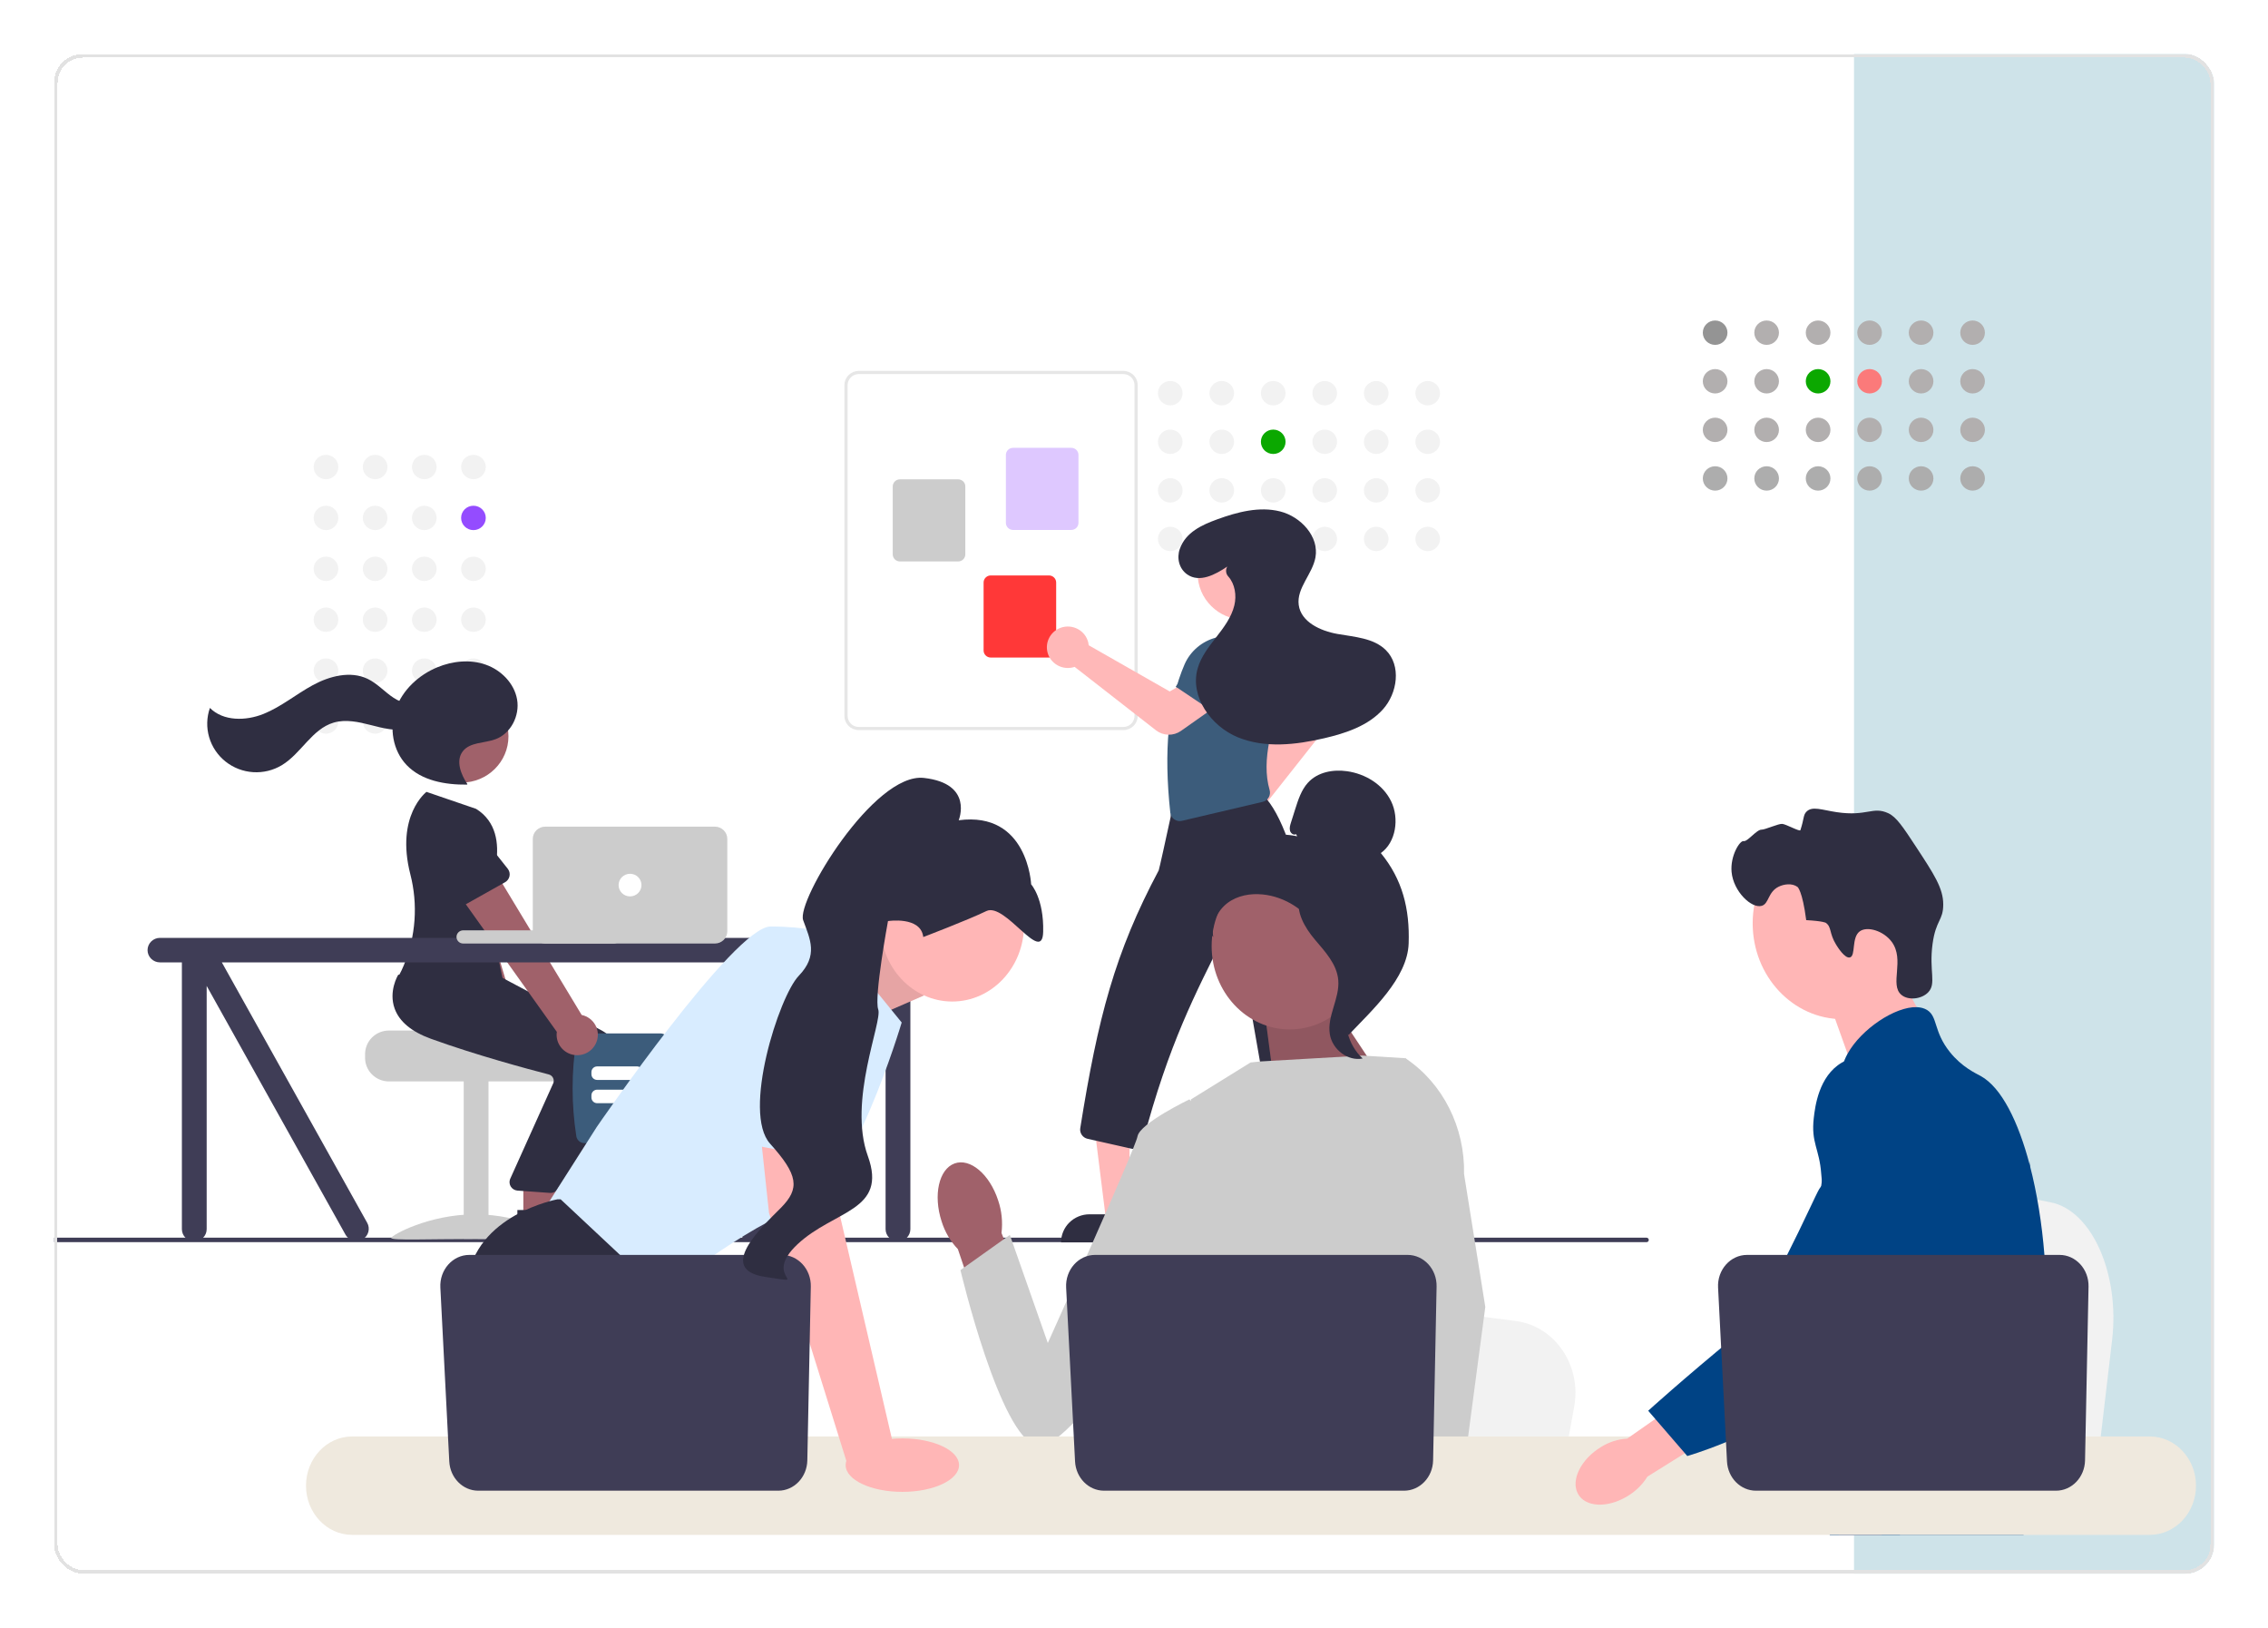 <svg width="630" height="452" viewBox="0 0 630 452" fill="none" xmlns="http://www.w3.org/2000/svg">
<g filter="url(#filter0_d_1239_13962)">
<g clip-path="url(#clip0_1239_13962)">
<rect x="511" y="11" width="100" height="422" fill="#70ADC1" fill-opacity="0.34"/>
<g clip-path="url(#clip1_1239_13962)" filter="url(#filter1_f_1239_13962)">
<path d="M453.367 340.946H-20.371C-20.538 340.945 -20.698 340.879 -20.816 340.763C-20.934 340.646 -21 340.488 -21 340.323C-21 340.158 -20.934 339.999 -20.816 339.882C-20.698 339.766 -20.538 339.7 -20.371 339.699H453.367C453.534 339.7 453.694 339.766 453.812 339.882C453.93 339.999 453.996 340.158 453.996 340.323C453.996 340.488 453.93 340.646 453.812 340.763C453.694 340.879 453.534 340.945 453.367 340.946Z" fill="#3F3D56"/>
<path d="M127.512 129.074C129.404 129.074 130.937 127.558 130.937 125.688C130.937 123.818 129.404 122.303 127.512 122.303C125.62 122.303 124.086 123.818 124.086 125.688C124.086 127.558 125.62 129.074 127.512 129.074Z" fill="#F2F2F2"/>
<path d="M113.859 129.074C115.751 129.074 117.285 127.558 117.285 125.688C117.285 123.818 115.751 122.303 113.859 122.303C111.967 122.303 110.434 123.818 110.434 125.688C110.434 127.558 111.967 129.074 113.859 129.074Z" fill="#F2F2F2"/>
<path d="M100.207 129.074C102.099 129.074 103.633 127.558 103.633 125.688C103.633 123.818 102.099 122.303 100.207 122.303C98.315 122.303 96.781 123.818 96.781 125.688C96.781 127.558 98.315 129.074 100.207 129.074Z" fill="#F2F2F2"/>
<path d="M86.555 129.074C88.447 129.074 89.98 127.558 89.98 125.688C89.98 123.818 88.447 122.303 86.555 122.303C84.663 122.303 83.129 123.818 83.129 125.688C83.129 127.558 84.663 129.074 86.555 129.074Z" fill="#F2F2F2"/>
<path d="M127.512 143.208C129.404 143.208 130.937 141.693 130.937 139.823C130.937 137.953 129.404 136.438 127.512 136.438C125.62 136.438 124.086 137.953 124.086 139.823C124.086 141.693 125.62 143.208 127.512 143.208Z" fill="#944CFF"/>
<path d="M113.859 143.208C115.751 143.208 117.285 141.693 117.285 139.823C117.285 137.953 115.751 136.438 113.859 136.438C111.967 136.438 110.434 137.953 110.434 139.823C110.434 141.693 111.967 143.208 113.859 143.208Z" fill="#F2F2F2"/>
<path d="M100.207 143.208C102.099 143.208 103.633 141.693 103.633 139.823C103.633 137.953 102.099 136.438 100.207 136.438C98.315 136.438 96.781 137.953 96.781 139.823C96.781 141.693 98.315 143.208 100.207 143.208Z" fill="#F2F2F2"/>
<path d="M86.555 143.208C88.447 143.208 89.98 141.693 89.98 139.823C89.98 137.953 88.447 136.438 86.555 136.438C84.663 136.438 83.129 137.953 83.129 139.823C83.129 141.693 84.663 143.208 86.555 143.208Z" fill="#F2F2F2"/>
<path d="M127.512 157.343C129.404 157.343 130.937 155.827 130.937 153.958C130.937 152.088 129.404 150.572 127.512 150.572C125.62 150.572 124.086 152.088 124.086 153.958C124.086 155.827 125.62 157.343 127.512 157.343Z" fill="#F2F2F2"/>
<path d="M113.859 157.343C115.751 157.343 117.285 155.827 117.285 153.958C117.285 152.088 115.751 150.572 113.859 150.572C111.967 150.572 110.434 152.088 110.434 153.958C110.434 155.827 111.967 157.343 113.859 157.343Z" fill="#F2F2F2"/>
<path d="M100.207 157.343C102.099 157.343 103.633 155.827 103.633 153.958C103.633 152.088 102.099 150.572 100.207 150.572C98.315 150.572 96.781 152.088 96.781 153.958C96.781 155.827 98.315 157.343 100.207 157.343Z" fill="#F2F2F2"/>
<path d="M86.555 157.343C88.447 157.343 89.98 155.827 89.98 153.958C89.98 152.088 88.447 150.572 86.555 150.572C84.663 150.572 83.129 152.088 83.129 153.958C83.129 155.827 84.663 157.343 86.555 157.343Z" fill="#F2F2F2"/>
<path d="M127.512 171.477C129.404 171.477 130.937 169.961 130.937 168.091C130.937 166.222 129.404 164.706 127.512 164.706C125.62 164.706 124.086 166.222 124.086 168.091C124.086 169.961 125.62 171.477 127.512 171.477Z" fill="#F2F2F2"/>
<path d="M113.859 171.477C115.751 171.477 117.285 169.961 117.285 168.091C117.285 166.222 115.751 164.706 113.859 164.706C111.967 164.706 110.434 166.222 110.434 168.091C110.434 169.961 111.967 171.477 113.859 171.477Z" fill="#F2F2F2"/>
<path d="M100.207 171.477C102.099 171.477 103.633 169.961 103.633 168.091C103.633 166.222 102.099 164.706 100.207 164.706C98.315 164.706 96.781 166.222 96.781 168.091C96.781 169.961 98.315 171.477 100.207 171.477Z" fill="#F2F2F2"/>
<path d="M86.555 171.477C88.447 171.477 89.98 169.961 89.98 168.091C89.98 166.222 88.447 164.706 86.555 164.706C84.663 164.706 83.129 166.222 83.129 168.091C83.129 169.961 84.663 171.477 86.555 171.477Z" fill="#F2F2F2"/>
<path d="M127.512 185.612C129.404 185.612 130.937 184.096 130.937 182.226C130.937 180.357 129.404 178.841 127.512 178.841C125.62 178.841 124.086 180.357 124.086 182.226C124.086 184.096 125.62 185.612 127.512 185.612Z" fill="#F2F2F2"/>
<path d="M113.859 185.612C115.751 185.612 117.285 184.096 117.285 182.226C117.285 180.357 115.751 178.841 113.859 178.841C111.967 178.841 110.434 180.357 110.434 182.226C110.434 184.096 111.967 185.612 113.859 185.612Z" fill="#F2F2F2"/>
<path d="M100.207 185.612C102.099 185.612 103.633 184.096 103.633 182.226C103.633 180.357 102.099 178.841 100.207 178.841C98.315 178.841 96.781 180.357 96.781 182.226C96.781 184.096 98.315 185.612 100.207 185.612Z" fill="#F2F2F2"/>
<path d="M86.555 185.612C88.447 185.612 89.98 184.096 89.98 182.226C89.98 180.357 88.447 178.841 86.555 178.841C84.663 178.841 83.129 180.357 83.129 182.226C83.129 184.096 84.663 185.612 86.555 185.612Z" fill="#F2F2F2"/>
<path d="M127.512 199.746C129.404 199.746 130.937 198.231 130.937 196.361C130.937 194.491 129.404 192.976 127.512 192.976C125.62 192.976 124.086 194.491 124.086 196.361C124.086 198.231 125.62 199.746 127.512 199.746Z" fill="#F2F2F2"/>
<path d="M113.859 199.746C115.751 199.746 117.285 198.231 117.285 196.361C117.285 194.491 115.751 192.976 113.859 192.976C111.967 192.976 110.434 194.491 110.434 196.361C110.434 198.231 111.967 199.746 113.859 199.746Z" fill="#F2F2F2"/>
<path d="M100.207 199.746C102.099 199.746 103.633 198.231 103.633 196.361C103.633 194.491 102.099 192.976 100.207 192.976C98.315 192.976 96.781 194.491 96.781 196.361C96.781 198.231 98.315 199.746 100.207 199.746Z" fill="#F2F2F2"/>
<path d="M86.555 199.746C88.447 199.746 89.98 198.231 89.98 196.361C89.98 194.491 88.447 192.976 86.555 192.976C84.663 192.976 83.129 194.491 83.129 196.361C83.129 198.231 84.663 199.746 86.555 199.746Z" fill="#F2F2F2"/>
<path d="M97.41 288.717V289.764C97.412 291.499 98.11 293.162 99.351 294.389C100.593 295.616 102.276 296.306 104.032 296.307H151.708C153.464 296.307 155.148 295.617 156.389 294.39C157.631 293.163 158.329 291.499 158.33 289.764V288.717C158.333 287.185 157.789 285.702 156.793 284.529C156.462 284.139 156.087 283.788 155.676 283.482C155.676 283.482 129.464 282.895 129.464 282.173H104.032C102.276 282.175 100.594 282.865 99.352 284.092C98.111 285.319 97.413 286.982 97.41 288.717Z" fill="#CCCCCC"/>
<path d="M131.695 296.048H124.809V340.022H131.695V296.048Z" fill="#CCCCCC"/>
<path d="M151.296 339.783C151.296 340.519 140.861 340.068 127.988 340.068C115.115 340.068 104.68 340.519 104.68 339.783C104.68 339.048 115.115 333.217 127.988 333.217C140.861 333.217 151.296 339.048 151.296 339.783Z" fill="#CCCCCC"/>
<path d="M141.828 287.829C142.325 287.17 142.67 286.411 142.839 285.606C143.007 284.801 142.994 283.969 142.802 283.169C142.61 282.369 142.242 281.62 141.726 280.976C141.209 280.332 140.556 279.807 139.812 279.439L125.216 230.29L114.102 235.669L131.944 282.29C131.401 283.566 131.351 284.994 131.803 286.305C132.255 287.615 133.178 288.716 134.396 289.398C135.615 290.081 137.044 290.299 138.414 290.009C139.784 289.72 140.999 288.944 141.828 287.829Z" fill="#A0616A"/>
<path d="M128.524 238.497L116.085 241.825C115.731 241.92 115.36 241.938 114.999 241.878C114.637 241.819 114.292 241.683 113.989 241.48C113.685 241.277 113.429 241.012 113.238 240.702C113.048 240.393 112.927 240.046 112.884 239.686L111.38 227.077C110.9 225.284 111.159 223.377 112.1 221.773C113.041 220.169 114.587 218.999 116.399 218.52C118.212 218.041 120.142 218.292 121.768 219.217C123.394 220.142 124.582 221.667 125.072 223.456L130.196 235.055C130.343 235.387 130.415 235.747 130.409 236.109C130.402 236.471 130.316 236.828 130.158 237.155C129.999 237.481 129.771 237.77 129.489 238.002C129.207 238.234 128.878 238.403 128.524 238.497Z" fill="#3C5C7B"/>
<path d="M145.079 334.628L151.574 334.628L154.664 317.982H145.078L145.079 334.628Z" fill="#A0616A"/>
<path d="M143.422 332.533L156.212 332.532H156.212C157.283 332.532 158.342 332.741 159.331 333.145C160.32 333.55 161.219 334.143 161.976 334.891C162.733 335.639 163.333 336.527 163.743 337.504C164.152 338.482 164.363 339.529 164.363 340.587V340.849L143.422 340.849L143.422 332.533Z" fill="#2F2E41"/>
<path d="M152.618 325.703C152.543 325.703 152.467 325.699 152.391 325.692L143.403 325.045C143.039 325.012 142.688 324.897 142.377 324.708C142.066 324.52 141.803 324.263 141.608 323.958C141.413 323.653 141.291 323.308 141.253 322.949C141.214 322.59 141.259 322.228 141.385 321.889L153.413 295.183C153.499 294.945 153.534 294.692 153.516 294.439C153.499 294.187 153.428 293.941 153.309 293.718C153.191 293.491 153.025 293.292 152.823 293.133C152.622 292.974 152.388 292.859 152.138 292.796C146.482 291.335 131.97 287.445 119.408 282.893C114.026 280.942 110.636 278.124 109.333 274.516C107.615 269.759 110.156 265.42 110.265 265.238L110.351 265.096L122.171 266.158L134.986 267.235L163.069 282.117C165.422 283.374 167.21 285.462 168.076 287.963C168.941 290.465 168.822 293.196 167.741 295.615L154.794 324.307C154.606 324.722 154.301 325.075 153.915 325.323C153.529 325.571 153.079 325.703 152.618 325.703Z" fill="#2F2E41"/>
<path d="M124.226 213.321C131.411 213.321 137.237 207.564 137.237 200.463C137.237 193.362 131.411 187.605 124.226 187.605C117.04 187.605 111.215 193.362 111.215 200.463C111.215 207.564 117.04 213.321 124.226 213.321Z" fill="#A0616A"/>
<path d="M141.372 334.105L147.867 334.104L150.957 317.459H141.371L141.372 334.105Z" fill="#A0616A"/>
<path d="M139.715 332.009L152.505 332.009H152.505C153.576 332.009 154.635 332.217 155.624 332.622C156.613 333.027 157.512 333.62 158.269 334.368C159.026 335.116 159.626 336.004 160.036 336.981C160.445 337.958 160.656 339.006 160.656 340.064V340.325L139.715 340.326L139.715 332.009Z" fill="#2F2E41"/>
<path d="M148.911 327.273C148.836 327.273 148.76 327.27 148.684 327.262L139.696 326.616C139.332 326.582 138.981 326.467 138.67 326.278C138.359 326.09 138.096 325.833 137.901 325.528C137.706 325.223 137.584 324.878 137.546 324.519C137.507 324.161 137.552 323.798 137.678 323.459L149.706 296.753C149.792 296.515 149.827 296.262 149.809 296.01C149.792 295.758 149.721 295.512 149.602 295.288C149.484 295.061 149.318 294.862 149.116 294.703C148.915 294.545 148.681 294.43 148.431 294.367C142.775 292.906 128.263 289.015 115.701 284.463C110.319 282.513 106.929 279.694 105.626 276.086C103.908 271.329 106.449 266.991 106.558 266.809L106.643 266.666L118.464 267.728L131.279 268.805L159.362 283.687C161.715 284.945 163.503 287.032 164.369 289.533C165.234 292.035 165.115 294.767 164.034 297.185L151.087 325.877C150.899 326.292 150.594 326.645 150.208 326.893C149.822 327.141 149.372 327.273 148.911 327.273Z" fill="#2F2E41"/>
<path d="M128.239 220.612L114.466 215.9C114.466 215.9 105.82 222.465 109.974 238.75C112.142 247.154 111.51 256.025 108.172 264.046C107.771 265.039 107.307 266.006 106.785 266.942C106.785 266.942 122.147 285.264 136.45 271.653L130.888 245.216C130.888 245.216 139.629 227.679 128.239 220.612Z" fill="#2F2E41"/>
<path d="M125.842 213.758C123.99 211.018 122.529 207.22 124.568 204.614C126.58 202.042 130.55 202.421 133.632 201.282C137.925 199.697 140.415 194.713 139.638 190.249C138.862 185.786 135.236 182.085 130.917 180.571C126.597 179.057 121.727 179.55 117.497 181.293C112.29 183.439 107.823 187.591 105.95 192.85C104.077 198.109 105.078 204.424 108.964 208.466C113.13 212.8 119.668 213.955 125.716 213.885" fill="#2F2E41"/>
<path d="M113.741 190.392C111.407 192.27 107.847 191.436 105.342 189.788C102.838 188.141 100.805 185.795 98.095 184.503C93.317 182.226 87.541 183.74 82.891 186.262C78.241 188.785 74.119 192.269 69.207 194.249C64.295 196.228 58.028 196.326 54.308 192.589C53.393 195.209 53.318 198.045 54.094 200.709C54.87 203.373 56.459 205.736 58.644 207.475C60.828 209.214 63.503 210.244 66.302 210.425C69.101 210.607 71.889 209.93 74.285 208.488C79.667 205.248 82.639 198.456 88.675 196.668C92.016 195.678 95.603 196.475 98.978 197.338C102.354 198.202 105.874 199.134 109.281 198.399C112.688 197.665 115.875 194.639 115.441 191.22L113.741 190.392Z" fill="#2F2E41"/>
<path d="M156.092 311.545C154.714 302.702 154.714 293.702 156.092 284.859C156.179 284.333 156.453 283.854 156.864 283.509C157.275 283.163 157.797 282.973 158.336 282.972H179.458C179.8 282.971 180.139 283.047 180.447 283.194C180.755 283.342 181.024 283.557 181.236 283.823C181.451 284.093 181.602 284.408 181.676 284.744C181.75 285.08 181.746 285.428 181.663 285.762C179.688 293.941 179.687 302.464 181.663 310.642C181.746 310.976 181.75 311.324 181.676 311.66C181.602 311.996 181.451 312.311 181.236 312.581C181.024 312.847 180.755 313.062 180.447 313.21C180.139 313.357 179.8 313.434 179.458 313.433H158.336C157.797 313.431 157.275 313.241 156.864 312.896C156.453 312.55 156.179 312.071 156.092 311.545Z" fill="#3C5C7B"/>
<path d="M172.958 295.89H161.874C161.453 295.89 161.049 295.724 160.751 295.43C160.453 295.135 160.286 294.736 160.285 294.32V293.706C160.286 293.29 160.453 292.891 160.751 292.596C161.049 292.302 161.453 292.136 161.874 292.136H172.958C173.38 292.136 173.784 292.302 174.082 292.596C174.379 292.891 174.547 293.29 174.548 293.706V294.32C174.547 294.736 174.379 295.135 174.082 295.43C173.784 295.724 173.38 295.89 172.958 295.89Z" fill="white"/>
<path d="M172.958 302.352H161.874C161.453 302.352 161.049 302.186 160.751 301.892C160.453 301.597 160.286 301.198 160.285 300.782V300.168C160.286 299.752 160.453 299.353 160.751 299.058C161.049 298.764 161.453 298.598 161.874 298.598H172.958C173.38 298.598 173.784 298.764 174.082 299.058C174.379 299.353 174.547 299.752 174.548 300.168V300.782C174.547 301.198 174.379 301.597 174.082 301.892C173.784 302.186 173.38 302.352 172.958 302.352Z" fill="white"/>
<path d="M161.647 285.473C161.962 284.712 162.104 283.892 162.064 283.071C162.023 282.25 161.8 281.447 161.412 280.72C161.024 279.993 160.479 279.359 159.815 278.863C159.152 278.366 158.387 278.02 157.574 277.847L131.015 233.86L121.613 241.813L150.676 282.55C150.473 283.92 150.786 285.315 151.555 286.472C152.324 287.629 153.495 288.467 154.848 288.828C156.2 289.188 157.639 289.045 158.893 288.427C160.146 287.809 161.126 286.758 161.647 285.473Z" fill="#A0616A"/>
<path d="M136.292 240.992L125.088 247.285C124.769 247.464 124.415 247.574 124.05 247.605C123.685 247.637 123.317 247.59 122.971 247.469C122.626 247.347 122.311 247.154 122.048 246.901C121.785 246.648 121.58 246.343 121.448 246.005L116.804 234.166C115.886 232.549 115.655 230.638 116.161 228.853C116.666 227.068 117.867 225.553 119.501 224.642C121.135 223.731 123.067 223.497 124.875 223.991C126.683 224.486 128.219 225.669 129.146 227.28L137.04 237.246C137.266 237.531 137.427 237.861 137.513 238.214C137.598 238.566 137.605 238.933 137.534 239.288C137.463 239.644 137.315 239.98 137.101 240.274C136.886 240.568 136.61 240.813 136.292 240.992Z" fill="#2F2E41"/>
<path d="M255.504 256.443H40.432C39.518 256.443 38.642 256.802 37.997 257.44C37.351 258.078 36.988 258.944 36.988 259.846C36.988 260.749 37.351 261.614 37.997 262.252C38.642 262.89 39.518 263.249 40.432 263.249H46.523V337.324C46.523 338.227 46.886 339.092 47.532 339.73C48.178 340.369 49.054 340.727 49.967 340.727C50.88 340.727 51.756 340.369 52.402 339.73C53.047 339.092 53.41 338.227 53.41 337.324V269.787L92.012 338.93C92.47 339.71 93.222 340.278 94.103 340.511C94.984 340.743 95.923 340.621 96.713 340.17C97.502 339.719 98.079 338.977 98.316 338.107C98.553 337.237 98.431 336.309 97.976 335.528L57.623 263.249H241.996V263.293L201.667 335.528C201.211 336.309 201.087 337.238 201.323 338.11C201.56 338.981 202.137 339.725 202.928 340.176C203.719 340.627 204.658 340.749 205.54 340.516C206.422 340.282 207.175 339.712 207.631 338.93L241.996 277.378V337.324C241.996 338.227 242.358 339.092 243.004 339.73C243.65 340.369 244.526 340.727 245.439 340.727C246.352 340.727 247.228 340.369 247.874 339.73C248.519 339.092 248.882 338.227 248.882 337.324V265.043L249.884 263.249H255.504C256.417 263.249 257.293 262.89 257.939 262.252C258.584 261.614 258.947 260.749 258.947 259.846C258.947 258.944 258.584 258.078 257.939 257.44C257.293 256.802 256.417 256.443 255.504 256.443Z" fill="#3F3D56"/>
<path d="M166.508 254.349H124.659C123.635 254.349 122.805 255.169 122.805 256.181C122.805 257.193 123.635 258.013 124.659 258.013H166.508C167.532 258.013 168.362 257.193 168.362 256.181C168.362 255.169 167.532 254.349 166.508 254.349Z" fill="#CCCCCC"/>
<path d="M194.586 258.014H147.439C146.526 258.013 145.651 257.654 145.006 257.016C144.36 256.378 143.997 255.513 143.996 254.611V228.959C143.997 228.057 144.36 227.192 145.006 226.554C145.651 225.916 146.526 225.558 147.439 225.557H194.586C195.499 225.558 196.374 225.916 197.019 226.554C197.665 227.192 198.028 228.057 198.029 228.959V254.611C198.028 255.513 197.665 256.378 197.019 257.016C196.374 257.654 195.499 258.013 194.586 258.014Z" fill="#CCCCCC"/>
<path d="M171.01 244.926C172.766 244.926 174.189 243.519 174.189 241.785C174.189 240.05 172.766 238.644 171.01 238.644C169.255 238.644 167.832 240.05 167.832 241.785C167.832 243.519 169.255 244.926 171.01 244.926Z" fill="white"/>
<path d="M230.566 194.812V102.937C230.568 101.894 230.988 100.893 231.735 100.155C232.482 99.416 233.494 99.001 234.551 99H308.04C309.096 99.001 310.109 99.416 310.856 100.155C311.603 100.893 312.023 101.894 312.024 102.937V194.812C312.023 195.856 311.603 196.857 310.856 197.595C310.109 198.333 309.096 198.748 308.04 198.749H234.551C233.494 198.748 232.482 198.333 231.735 197.595C230.988 196.857 230.568 195.856 230.566 194.812ZM234.551 99.875C233.729 99.876 232.941 100.199 232.361 100.773C231.78 101.347 231.453 102.126 231.452 102.937V194.812C231.453 195.624 231.78 196.402 232.361 196.977C232.941 197.551 233.729 197.874 234.551 197.874H308.04C308.862 197.874 309.649 197.551 310.23 196.977C310.811 196.402 311.138 195.624 311.139 194.812V102.937C311.138 102.126 310.811 101.347 310.23 100.773C309.649 100.199 308.862 99.876 308.04 99.875H234.551Z" fill="#E6E6E6"/>
<path d="M275.414 141.193V122.328C275.415 121.806 275.625 121.306 275.998 120.937C276.372 120.568 276.878 120.36 277.406 120.359H293.583C294.111 120.36 294.617 120.568 294.991 120.937C295.364 121.306 295.574 121.806 295.575 122.328V141.193C295.574 141.715 295.364 142.215 294.991 142.584C294.617 142.953 294.111 143.161 293.583 143.162H277.406C276.878 143.161 276.372 142.953 275.998 142.584C275.625 142.215 275.415 141.715 275.414 141.193Z" fill="#DEC8FF"/>
<path d="M243.984 149.943V131.078C243.985 130.556 244.195 130.056 244.569 129.687C244.942 129.318 245.448 129.11 245.977 129.109H262.153C262.681 129.11 263.188 129.318 263.561 129.687C263.935 130.056 264.145 130.556 264.145 131.078V149.943C264.145 150.465 263.935 150.965 263.561 151.334C263.188 151.703 262.681 151.911 262.153 151.912H245.977C245.448 151.911 244.942 151.703 244.569 151.334C244.195 150.965 243.985 150.465 243.984 149.943Z" fill="#CCCCCC"/>
<path d="M269.219 176.63V157.766C269.219 157.244 269.429 156.743 269.803 156.374C270.176 156.005 270.683 155.797 271.211 155.797H287.387C287.916 155.797 288.422 156.005 288.795 156.374C289.169 156.743 289.379 157.244 289.38 157.766V176.63C289.379 177.152 289.169 177.653 288.795 178.022C288.422 178.391 287.916 178.599 287.387 178.599H271.211C270.683 178.599 270.176 178.391 269.803 178.022C269.429 177.653 269.219 177.152 269.219 176.63Z" fill="#FF3838"/>
<path d="M392.586 108.574C394.478 108.574 396.012 107.058 396.012 105.188C396.012 103.318 394.478 101.803 392.586 101.803C390.694 101.803 389.16 103.318 389.16 105.188C389.16 107.058 390.694 108.574 392.586 108.574Z" fill="#F2F2F2"/>
<path d="M392.586 122.066C394.478 122.066 396.012 120.55 396.012 118.68C396.012 116.811 394.478 115.295 392.586 115.295C390.694 115.295 389.16 116.811 389.16 118.68C389.16 120.55 390.694 122.066 392.586 122.066Z" fill="#F2F2F2"/>
<path d="M392.586 135.558C394.478 135.558 396.012 134.042 396.012 132.173C396.012 130.303 394.478 128.787 392.586 128.787C390.694 128.787 389.16 130.303 389.16 132.173C389.16 134.042 390.694 135.558 392.586 135.558Z" fill="#F2F2F2"/>
<path d="M392.586 149.05C394.478 149.05 396.012 147.534 396.012 145.665C396.012 143.795 394.478 142.279 392.586 142.279C390.694 142.279 389.16 143.795 389.16 145.665C389.16 147.534 390.694 149.05 392.586 149.05Z" fill="#F2F2F2"/>
<path d="M378.281 108.574C380.173 108.574 381.707 107.058 381.707 105.188C381.707 103.318 380.173 101.803 378.281 101.803C376.389 101.803 374.855 103.318 374.855 105.188C374.855 107.058 376.389 108.574 378.281 108.574Z" fill="#F2F2F2"/>
<path d="M378.281 122.066C380.173 122.066 381.707 120.55 381.707 118.68C381.707 116.811 380.173 115.295 378.281 115.295C376.389 115.295 374.855 116.811 374.855 118.68C374.855 120.55 376.389 122.066 378.281 122.066Z" fill="#F2F2F2"/>
<path d="M378.281 135.558C380.173 135.558 381.707 134.042 381.707 132.173C381.707 130.303 380.173 128.787 378.281 128.787C376.389 128.787 374.855 130.303 374.855 132.173C374.855 134.042 376.389 135.558 378.281 135.558Z" fill="#F2F2F2"/>
<path d="M378.281 149.05C380.173 149.05 381.707 147.534 381.707 145.665C381.707 143.795 380.173 142.279 378.281 142.279C376.389 142.279 374.855 143.795 374.855 145.665C374.855 147.534 376.389 149.05 378.281 149.05Z" fill="#F2F2F2"/>
<path d="M363.98 108.574C365.872 108.574 367.406 107.058 367.406 105.188C367.406 103.318 365.872 101.803 363.98 101.803C362.088 101.803 360.555 103.318 360.555 105.188C360.555 107.058 362.088 108.574 363.98 108.574Z" fill="#F2F2F2"/>
<path d="M363.98 122.066C365.872 122.066 367.406 120.55 367.406 118.68C367.406 116.811 365.872 115.295 363.98 115.295C362.088 115.295 360.555 116.811 360.555 118.68C360.555 120.55 362.088 122.066 363.98 122.066Z" fill="#F2F2F2"/>
<path d="M363.98 135.558C365.872 135.558 367.406 134.042 367.406 132.173C367.406 130.303 365.872 128.787 363.98 128.787C362.088 128.787 360.555 130.303 360.555 132.173C360.555 134.042 362.088 135.558 363.98 135.558Z" fill="#F2F2F2"/>
<path d="M363.98 149.05C365.872 149.05 367.406 147.534 367.406 145.665C367.406 143.795 365.872 142.279 363.98 142.279C362.088 142.279 360.555 143.795 360.555 145.665C360.555 147.534 362.088 149.05 363.98 149.05Z" fill="#F2F2F2"/>
<path d="M349.676 108.574C351.568 108.574 353.101 107.058 353.101 105.188C353.101 103.318 351.568 101.803 349.676 101.803C347.784 101.803 346.25 103.318 346.25 105.188C346.25 107.058 347.784 108.574 349.676 108.574Z" fill="#F2F2F2"/>
<path d="M349.676 122.066C351.568 122.066 353.101 120.55 353.101 118.68C353.101 116.811 351.568 115.295 349.676 115.295C347.784 115.295 346.25 116.811 346.25 118.68C346.25 120.55 347.784 122.066 349.676 122.066Z" fill="#0BA800"/>
<path d="M349.676 135.558C351.568 135.558 353.101 134.042 353.101 132.173C353.101 130.303 351.568 128.787 349.676 128.787C347.784 128.787 346.25 130.303 346.25 132.173C346.25 134.042 347.784 135.558 349.676 135.558Z" fill="#F2F2F2"/>
<path d="M349.676 149.05C351.568 149.05 353.101 147.534 353.101 145.665C353.101 143.795 351.568 142.279 349.676 142.279C347.784 142.279 346.25 143.795 346.25 145.665C346.25 147.534 347.784 149.05 349.676 149.05Z" fill="#F2F2F2"/>
<path d="M335.375 108.574C337.267 108.574 338.801 107.058 338.801 105.188C338.801 103.318 337.267 101.803 335.375 101.803C333.483 101.803 331.949 103.318 331.949 105.188C331.949 107.058 333.483 108.574 335.375 108.574Z" fill="#F2F2F2"/>
<path d="M335.375 122.066C337.267 122.066 338.801 120.55 338.801 118.68C338.801 116.811 337.267 115.295 335.375 115.295C333.483 115.295 331.949 116.811 331.949 118.68C331.949 120.55 333.483 122.066 335.375 122.066Z" fill="#F2F2F2"/>
<path d="M335.375 135.558C337.267 135.558 338.801 134.042 338.801 132.173C338.801 130.303 337.267 128.787 335.375 128.787C333.483 128.787 331.949 130.303 331.949 132.173C331.949 134.042 333.483 135.558 335.375 135.558Z" fill="#F2F2F2"/>
<path d="M335.375 149.05C337.267 149.05 338.801 147.534 338.801 145.665C338.801 143.795 337.267 142.279 335.375 142.279C333.483 142.279 331.949 143.795 331.949 145.665C331.949 147.534 333.483 149.05 335.375 149.05Z" fill="#F2F2F2"/>
<path d="M321.07 108.574C322.962 108.574 324.496 107.058 324.496 105.188C324.496 103.318 322.962 101.803 321.07 101.803C319.178 101.803 317.645 103.318 317.645 105.188C317.645 107.058 319.178 108.574 321.07 108.574Z" fill="#F2F2F2"/>
<path d="M321.07 122.066C322.962 122.066 324.496 120.55 324.496 118.68C324.496 116.811 322.962 115.295 321.07 115.295C319.178 115.295 317.645 116.811 317.645 118.68C317.645 120.55 319.178 122.066 321.07 122.066Z" fill="#F2F2F2"/>
<path d="M321.07 135.558C322.962 135.558 324.496 134.042 324.496 132.173C324.496 130.303 322.962 128.787 321.07 128.787C319.178 128.787 317.645 130.303 317.645 132.173C317.645 134.042 319.178 135.558 321.07 135.558Z" fill="#F2F2F2"/>
<path d="M321.07 149.05C322.962 149.05 324.496 147.534 324.496 145.665C324.496 143.795 322.962 142.279 321.07 142.279C319.178 142.279 317.645 143.795 317.645 145.665C317.645 147.534 319.178 149.05 321.07 149.05Z" fill="#F2F2F2"/>
<path d="M334.872 225.296C334.59 224.533 334.476 223.721 334.535 222.911C334.593 222.102 334.825 221.314 335.213 220.599C335.602 219.884 336.139 219.259 336.789 218.763C337.439 218.268 338.188 217.913 338.986 217.724C339.239 217.665 339.496 217.624 339.755 217.6L352.629 195.3L349.378 189.781L357.47 183.611L363.661 192.109C364.399 193.13 364.785 194.36 364.76 195.615C364.735 196.87 364.301 198.084 363.523 199.076L345.849 221.437C345.913 221.614 345.968 221.795 346.013 221.978C346.205 222.767 346.226 223.588 346.074 224.385C345.923 225.183 345.603 225.94 345.134 226.607C344.666 227.273 344.061 227.835 343.358 228.254C342.655 228.674 341.87 228.941 341.055 229.04C340.818 229.07 340.58 229.084 340.342 229.084C339.147 229.081 337.983 228.715 337.005 228.038C336.027 227.361 335.283 226.404 334.872 225.296Z" fill="#FFB8B8"/>
<path d="M309.756 335.041L303.261 335.04L300.172 310.285L309.757 310.286L309.756 335.041Z" fill="#FFB8B8"/>
<path d="M298.62 333.206H311.145V340.999H290.734C290.734 339.976 290.938 338.963 291.335 338.017C291.731 337.071 292.312 336.212 293.044 335.489C293.776 334.765 294.646 334.191 295.603 333.799C296.559 333.408 297.585 333.206 298.62 333.206Z" fill="#2F2E41"/>
<path d="M363.26 335.041L356.765 335.04L353.676 310.285L363.261 310.286L363.26 335.041Z" fill="#FFB8B8"/>
<path d="M352.124 333.206H364.649V340.999H344.238C344.238 339.976 344.442 338.963 344.839 338.017C345.235 337.071 345.816 336.212 346.548 335.489C347.28 334.765 348.15 334.191 349.106 333.799C350.063 333.408 351.089 333.206 352.124 333.206Z" fill="#2F2E41"/>
<path d="M359.272 184.817L344.691 190.292L341.131 180.52C340.658 179.223 340.665 177.802 341.15 176.509C341.635 175.215 342.567 174.133 343.781 173.453C345.009 172.765 346.446 172.534 347.831 172.802C349.217 173.069 350.46 173.817 351.336 174.911L359.272 184.817Z" fill="#3C5C7B"/>
<path d="M310.318 314.991L298.089 312.235C297.439 312.087 296.869 311.702 296.495 311.156C296.12 310.61 295.968 309.945 296.07 309.293C300.977 278.559 305.697 260.56 317.863 237.703C318.033 237.277 319.933 228.627 321.173 222.896C321.158 222.264 321.377 221.649 321.788 221.166C322.198 220.682 322.773 220.362 323.405 220.266L346.207 216.798C346.551 216.68 346.914 216.626 347.278 216.639L347.506 216.681L347.503 216.903C347.5 217.132 347.269 217.167 347.183 217.18L346.879 217.226C347.225 217.385 347.543 217.599 347.82 217.858C357.81 229.733 363.006 268.658 369.604 311.661C369.641 312.01 369.598 312.363 369.478 312.693C369.358 313.024 369.165 313.324 368.913 313.571C368.675 313.828 368.385 314.035 368.063 314.179C367.741 314.324 367.393 314.401 367.039 314.409L352.471 314.76C351.831 314.774 351.207 314.558 350.717 314.151C350.226 313.745 349.902 313.176 349.804 312.551L339.991 256.511C339.923 256.073 339.716 255.668 339.399 255.355C339.083 255.042 338.673 254.836 338.23 254.769C337.788 254.701 337.334 254.775 336.937 254.98C336.54 255.184 336.219 255.509 336.021 255.906C328.104 271.839 320.721 285.617 313.45 313.107C313.306 313.664 312.979 314.159 312.519 314.512C312.059 314.865 311.494 315.057 310.912 315.058C310.712 315.058 310.513 315.035 310.318 314.991Z" fill="#2F2E41"/>
<path d="M322.185 223.535C321.878 223.32 321.621 223.044 321.431 222.723C321.241 222.403 321.122 222.046 321.082 221.677C319.214 204.449 320.515 190.966 325.058 180.459C325.858 178.647 327.063 177.038 328.583 175.752C330.103 174.466 331.898 173.538 333.834 173.036L345.62 172.448L345.681 172.477C348.341 173.765 350.51 175.865 351.867 178.466C353.223 181.068 353.696 184.032 353.213 186.92C349.423 196.795 346.248 207.076 348.669 215.37C348.771 215.717 348.8 216.08 348.756 216.439C348.712 216.797 348.595 217.143 348.413 217.456C348.236 217.758 347.998 218.021 347.714 218.229C347.43 218.437 347.106 218.585 346.762 218.664L324.313 223.942C323.949 224.027 323.572 224.035 323.205 223.965C322.838 223.895 322.49 223.748 322.185 223.535Z" fill="#3C5C7B"/>
<path d="M317.113 198.811L294.507 181.187C294.326 181.25 294.143 181.303 293.958 181.347C293.16 181.532 292.332 181.548 291.527 181.396C290.722 181.243 289.959 180.925 289.287 180.462C288.61 179.998 288.041 179.397 287.619 178.699C287.196 178.001 286.929 177.222 286.836 176.413C286.684 175.121 286.979 173.816 287.672 172.71C288.365 171.604 289.416 170.762 290.655 170.321C291.427 170.047 292.25 169.937 293.069 169.999C293.888 170.061 294.684 170.294 295.405 170.681C296.127 171.069 296.757 171.602 297.256 172.247C297.754 172.892 298.109 173.634 298.297 174.424C298.355 174.674 298.395 174.928 298.418 175.184L320.922 188.013L326.522 184.827L332.726 192.853L324.031 198.978C323.013 199.689 321.79 200.057 320.544 200.027C319.298 199.997 318.094 199.571 317.113 198.811Z" fill="#FFB8B8"/>
<path d="M335.484 195.353L322.586 186.685L328.648 178.201C329.453 177.074 330.635 176.265 331.985 175.917C333.335 175.568 334.766 175.702 336.026 176.295C337.3 176.896 338.316 177.926 338.888 179.202C339.461 180.477 339.553 181.912 339.149 183.249L335.484 195.353Z" fill="#3C5C7B"/>
<path d="M341.687 168.098C348.872 168.098 354.697 162.342 354.697 155.241C354.697 148.139 348.872 142.383 341.687 142.383C334.501 142.383 328.676 148.139 328.676 155.241C328.676 162.342 334.501 168.098 341.687 168.098Z" fill="#FFB8B8"/>
<path d="M336.916 153.326C333.572 155.588 329.181 157.913 325.765 155.504C323.523 153.922 322.816 150.994 323.725 148.424C325.361 143.802 329.854 141.767 334.151 140.207C339.737 138.18 345.819 136.567 351.585 138.019C357.351 139.471 362.448 144.988 361.407 150.778C360.57 155.434 356.125 159.309 356.756 163.996C357.391 168.714 362.76 171.198 367.5 172.041C372.24 172.884 377.544 173.155 380.95 176.52C385.296 180.812 384.211 188.483 380.122 193.015C376.033 197.546 369.862 199.601 363.883 200.997C355.961 202.847 347.393 203.819 339.869 200.749C332.346 197.678 326.491 189.413 328.67 181.662C329.591 178.388 331.759 175.621 333.855 172.928C335.951 170.234 338.074 167.417 338.873 164.113C339.54 161.359 339.046 158.161 337.198 156.095C336.862 155.734 336.651 155.276 336.594 154.788C336.538 154.301 336.639 153.808 336.883 153.38L336.916 153.326Z" fill="#2F2E41"/>
</g>
<path d="M543.941 91.771C545.833 91.771 547.367 90.255 547.367 88.385C547.367 86.516 545.833 85 543.941 85C542.049 85 540.516 86.516 540.516 88.385C540.516 90.255 542.049 91.771 543.941 91.771Z" fill="#B2AFAF"/>
<path d="M543.941 105.263C545.833 105.263 547.367 103.747 547.367 101.878C547.367 100.008 545.833 98.492 543.941 98.492C542.049 98.492 540.516 100.008 540.516 101.878C540.516 103.747 542.049 105.263 543.941 105.263Z" fill="#B2AFAF"/>
<path d="M543.941 118.755C545.833 118.755 547.367 117.24 547.367 115.37C547.367 113.5 545.833 111.984 543.941 111.984C542.049 111.984 540.516 113.5 540.516 115.37C540.516 117.24 542.049 118.755 543.941 118.755Z" fill="#B2AFAF"/>
<path d="M543.941 132.247C545.833 132.247 547.367 130.732 547.367 128.862C547.367 126.992 545.833 125.477 543.941 125.477C542.049 125.477 540.516 126.992 540.516 128.862C540.516 130.732 542.049 132.247 543.941 132.247Z" fill="#ADADAD"/>
<path d="M529.637 91.771C531.529 91.771 533.062 90.255 533.062 88.385C533.062 86.516 531.529 85 529.637 85C527.745 85 526.211 86.516 526.211 88.385C526.211 90.255 527.745 91.771 529.637 91.771Z" fill="#B2AFAF"/>
<path d="M529.637 105.263C531.529 105.263 533.062 103.747 533.062 101.878C533.062 100.008 531.529 98.492 529.637 98.492C527.745 98.492 526.211 100.008 526.211 101.878C526.211 103.747 527.745 105.263 529.637 105.263Z" fill="#B2AFAF"/>
<path d="M529.637 118.755C531.529 118.755 533.062 117.24 533.062 115.37C533.062 113.5 531.529 111.984 529.637 111.984C527.745 111.984 526.211 113.5 526.211 115.37C526.211 117.24 527.745 118.755 529.637 118.755Z" fill="#B2AFAF"/>
<path d="M529.637 132.247C531.529 132.247 533.062 130.732 533.062 128.862C533.062 126.992 531.529 125.477 529.637 125.477C527.745 125.477 526.211 126.992 526.211 128.862C526.211 130.732 527.745 132.247 529.637 132.247Z" fill="#ADADAD"/>
<path d="M515.332 91.771C517.224 91.771 518.758 90.255 518.758 88.385C518.758 86.516 517.224 85 515.332 85C513.44 85 511.906 86.516 511.906 88.385C511.906 90.255 513.44 91.771 515.332 91.771Z" fill="#B2AFAF"/>
<path d="M515.332 105.263C517.224 105.263 518.758 103.747 518.758 101.878C518.758 100.008 517.224 98.492 515.332 98.492C513.44 98.492 511.906 100.008 511.906 101.878C511.906 103.747 513.44 105.263 515.332 105.263Z" fill="#FB7A7A"/>
<path d="M515.332 118.755C517.224 118.755 518.758 117.24 518.758 115.37C518.758 113.5 517.224 111.984 515.332 111.984C513.44 111.984 511.906 113.5 511.906 115.37C511.906 117.24 513.44 118.755 515.332 118.755Z" fill="#B2AFAF"/>
<path d="M515.332 132.247C517.224 132.247 518.758 130.732 518.758 128.862C518.758 126.992 517.224 125.477 515.332 125.477C513.44 125.477 511.906 126.992 511.906 128.862C511.906 130.732 513.44 132.247 515.332 132.247Z" fill="#ADADAD"/>
<path d="M501.031 91.771C502.923 91.771 504.457 90.255 504.457 88.385C504.457 86.516 502.923 85 501.031 85C499.139 85 497.605 86.516 497.605 88.385C497.605 90.255 499.139 91.771 501.031 91.771Z" fill="#B2AFAF"/>
<path d="M501.031 105.263C502.923 105.263 504.457 103.747 504.457 101.878C504.457 100.008 502.923 98.492 501.031 98.492C499.139 98.492 497.605 100.008 497.605 101.878C497.605 103.747 499.139 105.263 501.031 105.263Z" fill="#0BA800"/>
<path d="M501.031 118.755C502.923 118.755 504.457 117.24 504.457 115.37C504.457 113.5 502.923 111.984 501.031 111.984C499.139 111.984 497.605 113.5 497.605 115.37C497.605 117.24 499.139 118.755 501.031 118.755Z" fill="#B2AFAF"/>
<path d="M501.031 132.247C502.923 132.247 504.457 130.732 504.457 128.862C504.457 126.992 502.923 125.477 501.031 125.477C499.139 125.477 497.605 126.992 497.605 128.862C497.605 130.732 499.139 132.247 501.031 132.247Z" fill="#ADADAD"/>
<path d="M486.73 91.771C488.622 91.771 490.156 90.255 490.156 88.385C490.156 86.516 488.622 85 486.73 85C484.838 85 483.305 86.516 483.305 88.385C483.305 90.255 484.838 91.771 486.73 91.771Z" fill="#B2AFAF"/>
<path d="M486.73 105.263C488.622 105.263 490.156 103.747 490.156 101.878C490.156 100.008 488.622 98.492 486.73 98.492C484.838 98.492 483.305 100.008 483.305 101.878C483.305 103.747 484.838 105.263 486.73 105.263Z" fill="#B2AFAF"/>
<path d="M486.73 118.755C488.622 118.755 490.156 117.24 490.156 115.37C490.156 113.5 488.622 111.984 486.73 111.984C484.838 111.984 483.305 113.5 483.305 115.37C483.305 117.24 484.838 118.755 486.73 118.755Z" fill="#B2AFAF"/>
<path d="M486.73 132.247C488.622 132.247 490.156 130.732 490.156 128.862C490.156 126.992 488.622 125.477 486.73 125.477C484.838 125.477 483.305 126.992 483.305 128.862C483.305 130.732 484.838 132.247 486.73 132.247Z" fill="#ADADAD"/>
<path d="M472.426 91.771C474.318 91.771 475.851 90.255 475.851 88.385C475.851 86.516 474.318 85 472.426 85C470.534 85 469 86.516 469 88.385C469 90.255 470.534 91.771 472.426 91.771Z" fill="#949494"/>
<path d="M472.426 105.263C474.318 105.263 475.851 103.747 475.851 101.878C475.851 100.008 474.318 98.492 472.426 98.492C470.534 98.492 469 100.008 469 101.878C469 103.747 470.534 105.263 472.426 105.263Z" fill="#B2AFAF"/>
<path d="M472.426 118.755C474.318 118.755 475.851 117.24 475.851 115.37C475.851 113.5 474.318 111.984 472.426 111.984C470.534 111.984 469 113.5 469 115.37C469 117.24 470.534 118.755 472.426 118.755Z" fill="#B2AFAF"/>
<path d="M472.426 132.247C474.318 132.247 475.851 130.732 475.851 128.862C475.851 126.992 474.318 125.477 472.426 125.477C470.534 125.477 469 126.992 469 128.862C469 130.732 470.534 132.247 472.426 132.247Z" fill="#ADADAD"/>
<g clip-path="url(#clip2_1239_13962)">
<path d="M582.696 368.117L581.051 382.073L576.97 416.739H494.973C495.613 408.97 496.488 397.786 497.423 385.713C497.516 384.508 497.612 383.294 497.704 382.073C500.049 351.726 502.615 317.384 502.615 317.384L513.395 319.524L534.31 323.669L542.833 325.357L565.655 329.886C577.034 332.139 584.861 349.699 582.696 368.117Z" fill="#F2F2F2"/>
<path d="M520.674 261.226L530.757 280.031L511.377 294.67L503.109 271.554L520.674 261.226Z" fill="#FFB6B6"/>
<path d="M507.836 279.017C521.632 279.017 532.816 267.097 532.816 252.394C532.816 237.69 521.632 225.771 507.836 225.771C494.039 225.771 482.855 237.69 482.855 252.394C482.855 267.097 494.039 279.017 507.836 279.017Z" fill="#FFB6B6"/>
<path d="M506.042 258.345C504.058 255.128 504.837 253.445 503.176 252.263C503.176 252.263 502.508 251.787 497.726 251.516C496.655 243.302 495.318 242.306 495.318 242.306C493.778 241.158 491.492 241.531 490.069 242.233C487.061 243.718 487.41 246.926 485.385 247.54C482.587 248.388 477.496 243.608 476.995 238.135C476.586 233.672 479.284 229.336 480.355 229.566C481.416 229.793 483.956 226.336 485.328 226.39C486.265 226.426 490.093 224.653 491.123 224.791C492.247 224.943 495.955 227.005 496.109 226.534C497.183 223.26 496.867 222.351 497.779 221.415C499.393 219.755 502.034 220.911 506.177 221.531C514.701 222.808 516.189 219.812 520.558 221.843C522.764 222.869 524.611 225.635 528.214 231.125C533.253 238.803 535.772 242.642 535.788 247.12C535.805 251.687 533.73 251.397 532.818 258.157C531.804 265.683 533.959 269.124 531.605 271.568C529.785 273.458 526.085 273.907 524.141 272.248C520.814 269.409 525.169 262.558 521.486 257.552C519.226 254.48 514.68 253.113 512.597 254.631C510.242 256.349 511.54 261.389 509.884 261.867C508.466 262.277 506.388 258.906 506.042 258.345Z" fill="#2F2E41"/>
<path d="M564.233 363.201C563.536 375.898 560.769 379.907 559.799 394.902C559.587 398.194 559.46 402.015 559.46 406.572C559.46 407.734 559.466 408.857 559.466 409.955C559.466 412.291 559.424 414.499 559.169 416.739C558.976 418.527 558.643 420.328 558.092 422.226H504.29C504.284 422.213 504.284 422.2 504.278 422.187C503.963 420.728 503.763 419.334 503.612 417.998C503.563 417.572 503.52 417.152 503.484 416.739C503.436 416.255 503.393 415.777 503.351 415.306C503.187 413.428 503.024 411.652 502.636 409.955C502.116 407.611 501.171 405.404 499.232 403.274C498.439 402.402 497.646 401.725 496.871 401.131C496.719 401.021 496.574 400.911 496.422 400.802C494.278 399.233 492.249 398.103 490.493 394.902C490.463 394.857 490.438 394.805 490.414 394.76C490.111 394.198 489.324 392.726 488.754 390.764C488.155 388.724 487.791 386.162 488.446 383.541C490.002 377.331 495.768 376.712 500.48 370.437C500.989 369.76 501.492 369.011 501.97 368.178C504.102 364.486 504.677 361.233 505.356 357.366C505.465 356.74 505.562 356.12 505.64 355.52C505.701 355.068 505.756 354.623 505.798 354.183C506.173 350.498 505.992 347.322 505.55 344.482C504.108 335.18 499.856 329.422 502.86 321.076C503.806 318.455 505.144 316.486 506.494 314.802C509.353 311.232 512.291 308.915 511.782 304.306C511.267 299.658 507.96 299.019 507.591 294.959C507.403 292.906 508.033 290.744 509.214 288.62V288.614C512.994 281.778 522.43 275.484 528.426 275.684C529.534 275.717 530.515 275.981 531.333 276.491C534.295 278.35 533.059 282.41 537.596 288.104C540.969 292.332 544.785 294.023 546.233 294.823C551.968 298.012 556.632 307.417 559.799 319.443C559.823 319.533 559.848 319.623 559.872 319.72C561.829 327.253 563.21 335.806 563.894 344.482C564.184 348.155 564.354 351.847 564.39 355.5C564.421 358.418 564.36 360.949 564.233 363.201Z" fill="#004385"/>
<path d="M523.946 406.702L522.849 409.955L522.159 411.995L520.56 416.739L518.706 422.226H506.793L508.792 416.739L509.718 414.183L511.257 409.955L513.837 402.854L523.946 406.702Z" fill="#FFB6B6"/>
<path d="M559.988 318.333C559.958 318.752 559.915 319.217 559.872 319.721C559.4 324.846 558.285 334.018 556.657 344.482C555.797 350.001 554.791 355.881 553.658 361.723C551.224 374.33 548.196 386.743 544.773 394.902C544.162 396.374 543.532 397.703 542.889 398.878C542.399 399.775 541.884 400.66 541.345 401.531C539.601 404.391 537.644 407.102 535.615 409.632C535.537 409.742 535.446 409.845 535.355 409.955C535.028 410.368 534.689 410.775 534.35 411.181C532.69 413.176 530.994 415.035 529.353 416.739C527.354 418.818 525.428 420.657 523.702 422.226H504.357L504.278 422.187L501.492 420.87C501.492 420.87 502.285 419.876 503.612 417.998C503.885 417.617 504.175 417.197 504.49 416.739C504.878 416.177 505.296 415.558 505.744 414.886C506.676 413.479 507.736 411.827 508.875 409.955C511.08 406.334 513.593 401.88 516.131 396.722C516.422 396.122 516.718 395.515 517.015 394.902C517.021 394.883 517.034 394.863 517.04 394.844C517.542 393.798 518.039 392.72 518.536 391.623C522.745 382.289 523.95 374.543 524.296 372.032C524.78 368.482 525.452 363.517 525.271 358.057C525.149 354.455 524.659 350.646 523.49 346.864V346.857C523.248 346.063 522.975 345.27 522.666 344.482C522.115 343.068 521.461 341.674 520.686 340.299C517.264 334.244 514.484 333.992 512.273 327.395C511.619 325.44 510.135 321.024 510.589 316.364V316.358C510.644 315.783 510.735 315.202 510.856 314.621V314.615C510.886 314.453 510.929 314.286 510.971 314.124C511.316 312.698 511.886 311.284 512.751 309.941C514.441 307.333 516.749 305.784 518.814 304.861L518.821 304.855C521.207 303.796 523.266 303.57 523.666 303.531C532.514 302.692 539.377 310.619 543.126 314.95C544.573 316.622 545.9 318.023 547.111 319.165C556.541 328.138 559.128 322.406 559.8 319.443C559.903 318.985 559.958 318.591 559.988 318.333Z" fill="#004385"/>
<path d="M560.019 317.997C560.019 318.029 560.013 318.139 559.988 318.32C560 318.223 560.007 318.126 560.013 318.036C560.013 318.016 560.013 318.003 560.019 317.997Z" fill="#004385"/>
<path d="M223.375 262.463L243.837 253.285L252.613 272.46L231.111 281.814L223.375 262.463Z" fill="#FFB6B6"/>
<path opacity="0.1" d="M223.375 262.463L243.837 253.285L252.613 272.46L231.111 281.814L223.375 262.463Z" fill="black"/>
<path d="M226.285 255.156L246.471 279.943C246.471 279.943 232.428 327.179 218.386 331.388C204.344 335.597 178.453 356.175 178.453 356.175L145.98 333.726L161.778 308.939C161.778 308.939 199.955 253.285 210.048 253.285C220.141 253.285 226.285 255.156 226.285 255.156Z" fill="#D8ECFF"/>
<path d="M199.01 416.74H152.021L149.05 412.507L136.921 395.226L134.131 391.251C134.131 391.251 123.599 370.673 125.793 351.966C127.987 333.259 150.806 329.05 150.806 329.05H151.745L179.68 355.212L178.013 379.559L186.859 395.226L199.01 416.74Z" fill="#2F2E41"/>
<path d="M161.645 416.74H149.051V396.863L161.645 416.74Z" fill="#2F2E41"/>
<path d="M433.283 386.564L431.716 395.226L427.828 416.739H349.723C350.333 411.917 351.166 404.977 352.057 397.485C352.145 396.736 352.237 395.983 352.325 395.226C354.558 376.392 357.003 355.08 357.003 355.08L367.271 356.408L387.194 358.981L395.312 360.028L417.051 362.839C427.89 364.237 435.345 375.134 433.283 386.564Z" fill="#F2F2F2"/>
<path d="M543.817 416.739H501.453C502.098 415.93 502.462 415.463 502.462 415.463L515.162 413.227L541.329 408.625C541.329 408.625 542.522 411.913 543.817 416.739Z" fill="#2F2E41"/>
<path d="M364.123 271.817L382.547 299.585L350.41 300.608L346.961 274.513L364.123 271.817Z" fill="#A0616A"/>
<path opacity="0.1" d="M364.123 271.817L382.547 299.585L350.41 300.608L346.961 274.513L364.123 271.817Z" fill="black"/>
<path d="M273.267 329.351C270.903 322.083 265.468 317.492 261.129 319.096C256.789 320.7 255.189 327.891 257.554 335.161C258.462 338.079 260.012 340.723 262.075 342.871L272.456 373.53L285.851 368.032L274.196 338.391C274.568 335.342 274.25 332.242 273.267 329.351Z" fill="#A0616A"/>
<path d="M397.976 315.201L397.951 343.5L395.48 353.953L390.399 375.452L386.699 395.226L383.944 409.958L382.961 415.219C382.219 415.747 381.482 416.253 380.745 416.739H316.558C312.912 414.405 310.871 412.591 310.871 412.591C310.871 412.591 311.88 411.58 313.034 409.958C314.983 407.217 317.339 402.727 315.896 398.439C315.593 397.541 315.514 396.446 315.606 395.226C316.194 387.172 324.119 373.553 324.119 373.553L322.478 353.34L321.758 344.482L326.832 301.292L343.372 291.045L346.227 290.751L374.412 289.128L386.062 289.843L386.593 289.998L397.976 315.201Z" fill="#CCCCCC"/>
<path d="M399.229 416.739H385.187L384.568 409.958L384.555 409.822L388.53 409.532L398.873 408.779L399.053 412.839L399.194 415.954L399.229 416.739Z" fill="#FFB6B6"/>
<path d="M402.685 322.044L408.583 358.93L403.77 395.226L403.019 400.876L401.694 410.851L401.286 413.919L401.299 414.252L401.4 416.74H384.725L384.11 409.958L384.058 409.35L382.803 395.46L382.781 395.226L380.117 365.772L385.339 344.483L385.725 342.916V342.912L387.997 306.461L386.238 289.896L386.22 289.741C386.255 289.765 386.286 289.788 386.321 289.811C386.413 289.872 386.505 289.933 386.593 289.998C396.844 296.93 402.952 309.089 402.685 322.044Z" fill="#CCCCCC"/>
<path d="M332.804 308.361L326.392 301.292C326.392 301.292 312.665 307.887 311.98 311.547C311.296 315.206 287.059 368.948 287.059 368.948L276.515 338.933L262.789 348.7C262.789 348.7 273.802 395.299 284.102 397.487C294.402 399.675 328.923 342.332 328.923 342.332L332.804 308.361Z" fill="#CCCCCC"/>
<path d="M593.178 394.901H93.816C86.748 394.901 81 401.034 81 408.567C81 416.099 86.748 422.225 93.816 422.225H593.178C600.246 422.225 606 416.1 606 408.567C606 401.033 600.246 394.901 593.178 394.901Z" fill="#EFE9DE"/>
<path d="M395.054 353.262L394.083 401.547C393.989 406.221 390.407 409.958 386.02 409.958H302.678C298.395 409.958 294.86 406.389 294.626 401.832L292.149 353.547C291.896 348.623 295.575 344.482 300.202 344.482H386.991C391.513 344.482 395.151 348.444 395.054 353.262Z" fill="#3F3D56"/>
<path d="M260.51 274.118C271.522 274.118 280.45 264.604 280.45 252.867C280.45 241.131 271.522 231.616 260.51 231.616C249.498 231.616 240.57 241.131 240.57 252.867C240.57 264.604 249.498 274.118 260.51 274.118Z" fill="#FFB6B6"/>
<path d="M227.162 308.472L229.356 333.727L244.276 397.799L231.386 402.614L209.609 332.791L206.602 304.73L227.162 308.472Z" fill="#FFB6B6"/>
<path d="M221.226 353.262L220.255 401.547C220.161 406.221 216.579 409.958 212.192 409.958H128.85C124.567 409.958 121.031 406.389 120.798 401.832L118.321 353.547C118.068 348.623 121.747 344.482 126.374 344.482H213.163C217.684 344.482 221.323 348.444 221.226 353.262Z" fill="#3F3D56"/>
<path d="M246.65 410.284C255.347 410.284 262.397 406.96 262.397 402.861C262.397 398.761 255.347 395.438 246.65 395.438C237.953 395.438 230.902 398.761 230.902 402.861C230.902 406.96 237.953 410.284 246.65 410.284Z" fill="#FFB6B6"/>
<path d="M196.223 312.333L205.218 261.236C205.218 261.236 230.231 257.495 231.109 266.38C231.987 275.266 230.482 318.693 230.482 318.693L196.223 312.333Z" fill="#D8ECFF"/>
<path d="M252.463 256.209C252.463 256.209 264.797 251.517 270.001 248.993C275.204 246.469 285.54 264.076 285.77 254.777C286 245.478 282.428 241.578 282.428 241.578C282.428 241.578 281.536 221.235 262.306 223.779C262.306 223.779 266.536 213.601 252.651 212.027C238.767 210.453 217.165 246.187 219.1 251.528C221.035 256.868 223.354 261.283 217.865 266.993C212.377 272.703 202.099 304.929 209.919 313.6C217.738 322.272 218.251 326.035 212.894 331.43C207.536 336.825 194.872 348.555 208.565 350.591C222.257 352.628 207.312 351.107 217.52 341.537C227.728 331.968 242.623 332.359 237.062 317.006C231.5 301.652 241.163 279.651 239.954 276.313C238.745 272.976 242.663 251.781 242.663 251.781C242.663 251.781 251.781 250.353 252.463 256.209Z" fill="#2F2E41"/>
<path d="M354.272 281.868C366.26 281.868 375.978 271.511 375.978 258.735C375.978 245.959 366.26 235.602 354.272 235.602C342.284 235.602 332.566 245.959 332.566 258.735C332.566 271.511 342.284 281.868 354.272 281.868Z" fill="#A0616A"/>
<path d="M356.006 227.633C355.378 228.024 354.537 227.433 354.335 226.688C354.134 225.943 354.369 225.153 354.601 224.418L355.772 220.721C356.603 218.099 357.484 215.386 359.283 213.39C361.998 210.378 366.313 209.612 370.198 210.167C375.186 210.88 380.108 213.759 382.427 218.519C384.746 223.279 383.759 229.922 379.568 232.892C385.541 240.188 387.623 248.32 387.294 257.996C386.966 267.673 377.071 276.578 370.619 283.395C369.178 282.464 367.868 278.102 368.66 276.517C369.452 274.932 368.317 273.096 369.298 271.636C370.28 270.176 371.101 272.5 370.109 271.049C369.483 270.133 371.926 268.026 370.996 267.477C366.494 264.826 364.997 258.846 362.17 254.268C358.761 248.745 352.925 245.004 346.749 244.384C343.346 244.042 339.753 244.661 336.964 246.766C334.176 248.871 332.37 252.633 333.017 256.209C331.342 254.397 330.509 251.741 330.823 249.219C331.138 246.698 332.593 244.366 334.654 243.083C333.401 238.667 334.474 233.587 337.383 230.17C340.291 226.752 352.089 227.334 356.335 228.234L356.006 227.633Z" fill="#2F2E41"/>
<path d="M356.664 244.518C362.288 245.165 366.348 250.356 369.777 255.151C371.753 257.914 373.823 260.966 373.773 264.44C373.723 267.952 371.52 270.965 370.466 274.294C368.745 279.735 370.423 286.208 374.52 289.936C370.472 290.755 366.095 287.519 365.396 283.191C364.582 278.152 368.166 273.289 367.742 268.196C367.368 263.709 364.05 260.256 361.229 256.901C358.409 253.547 355.76 249.095 357.058 244.808L356.664 244.518Z" fill="#2F2E41"/>
<path d="M440.734 397.825C435.164 401.202 432.283 407.002 434.3 410.78C436.317 414.557 442.466 414.882 448.038 411.503C450.281 410.186 452.196 408.316 453.621 406.048L477.053 391.424L470.379 379.852L447.989 395.497C445.43 395.645 442.943 396.443 440.734 397.825Z" fill="#FFB6B6"/>
<path d="M520.07 290.585C519.37 290.289 513.226 287.809 507.617 291.083C501.174 294.844 500.178 303.429 499.829 306.441C499.023 313.396 501.398 314.956 501.9 321.997C502.838 335.172 505.312 320.142 501.361 326.156C499.994 328.238 486.027 360.495 478.325 366.814C463.345 379.102 453.832 387.757 453.832 387.757L464.692 400.329C464.692 400.329 481.853 395.456 497.02 384.96C512.579 374.193 520.358 368.809 526.377 358.278C526.895 357.371 539.296 334.926 532.636 310.108C531.117 304.447 528.334 294.075 520.07 290.585Z" fill="#004385"/>
<path d="M576.148 353.262L575.177 401.547C575.083 406.221 571.501 409.958 567.114 409.958H483.772C479.489 409.958 475.953 406.389 475.72 401.832L473.243 353.547C472.99 348.623 476.668 344.482 481.295 344.482H568.085C572.606 344.482 576.244 348.444 576.148 353.262Z" fill="#3F3D56"/>
</g>
</g>
<rect x="11.5" y="11.5" width="599" height="421" rx="7.5" stroke="#E2E2E2" shape-rendering="crispEdges"/>
</g>
<defs>
<filter id="filter0_d_1239_13962" x="0" y="0" width="630" height="452" filterUnits="userSpaceOnUse" color-interpolation-filters="sRGB">
<feFlood flood-opacity="0" result="BackgroundImageFix"/>
<feColorMatrix in="SourceAlpha" type="matrix" values="0 0 0 0 0 0 0 0 0 0 0 0 0 0 0 0 0 0 127 0" result="hardAlpha"/>
<feOffset dx="4" dy="4"/>
<feGaussianBlur stdDeviation="7.5"/>
<feComposite in2="hardAlpha" operator="out"/>
<feColorMatrix type="matrix" values="0 0 0 0 0 0 0 0 0 0 0 0 0 0 0 0 0 0 0.2 0"/>
<feBlend mode="normal" in2="BackgroundImageFix" result="effect1_dropShadow_1239_13962"/>
<feBlend mode="normal" in="SourceGraphic" in2="effect1_dropShadow_1239_13962" result="shape"/>
</filter>
<filter id="filter1_f_1239_13962" x="-24" y="96" width="481" height="248" filterUnits="userSpaceOnUse" color-interpolation-filters="sRGB">
<feFlood flood-opacity="0" result="BackgroundImageFix"/>
<feBlend mode="normal" in="SourceGraphic" in2="BackgroundImageFix" result="shape"/>
<feGaussianBlur stdDeviation="1.5" result="effect1_foregroundBlur_1239_13962"/>
</filter>
<clipPath id="clip0_1239_13962">
<rect x="11" y="11" width="600" height="422" rx="8" fill="white"/>
</clipPath>
<clipPath id="clip1_1239_13962">
<rect width="475" height="242" fill="white" transform="translate(-21 99)"/>
</clipPath>
<clipPath id="clip2_1239_13962">
<rect width="525" height="286" fill="white" transform="translate(81 210)"/>
</clipPath>
</defs>
</svg>
